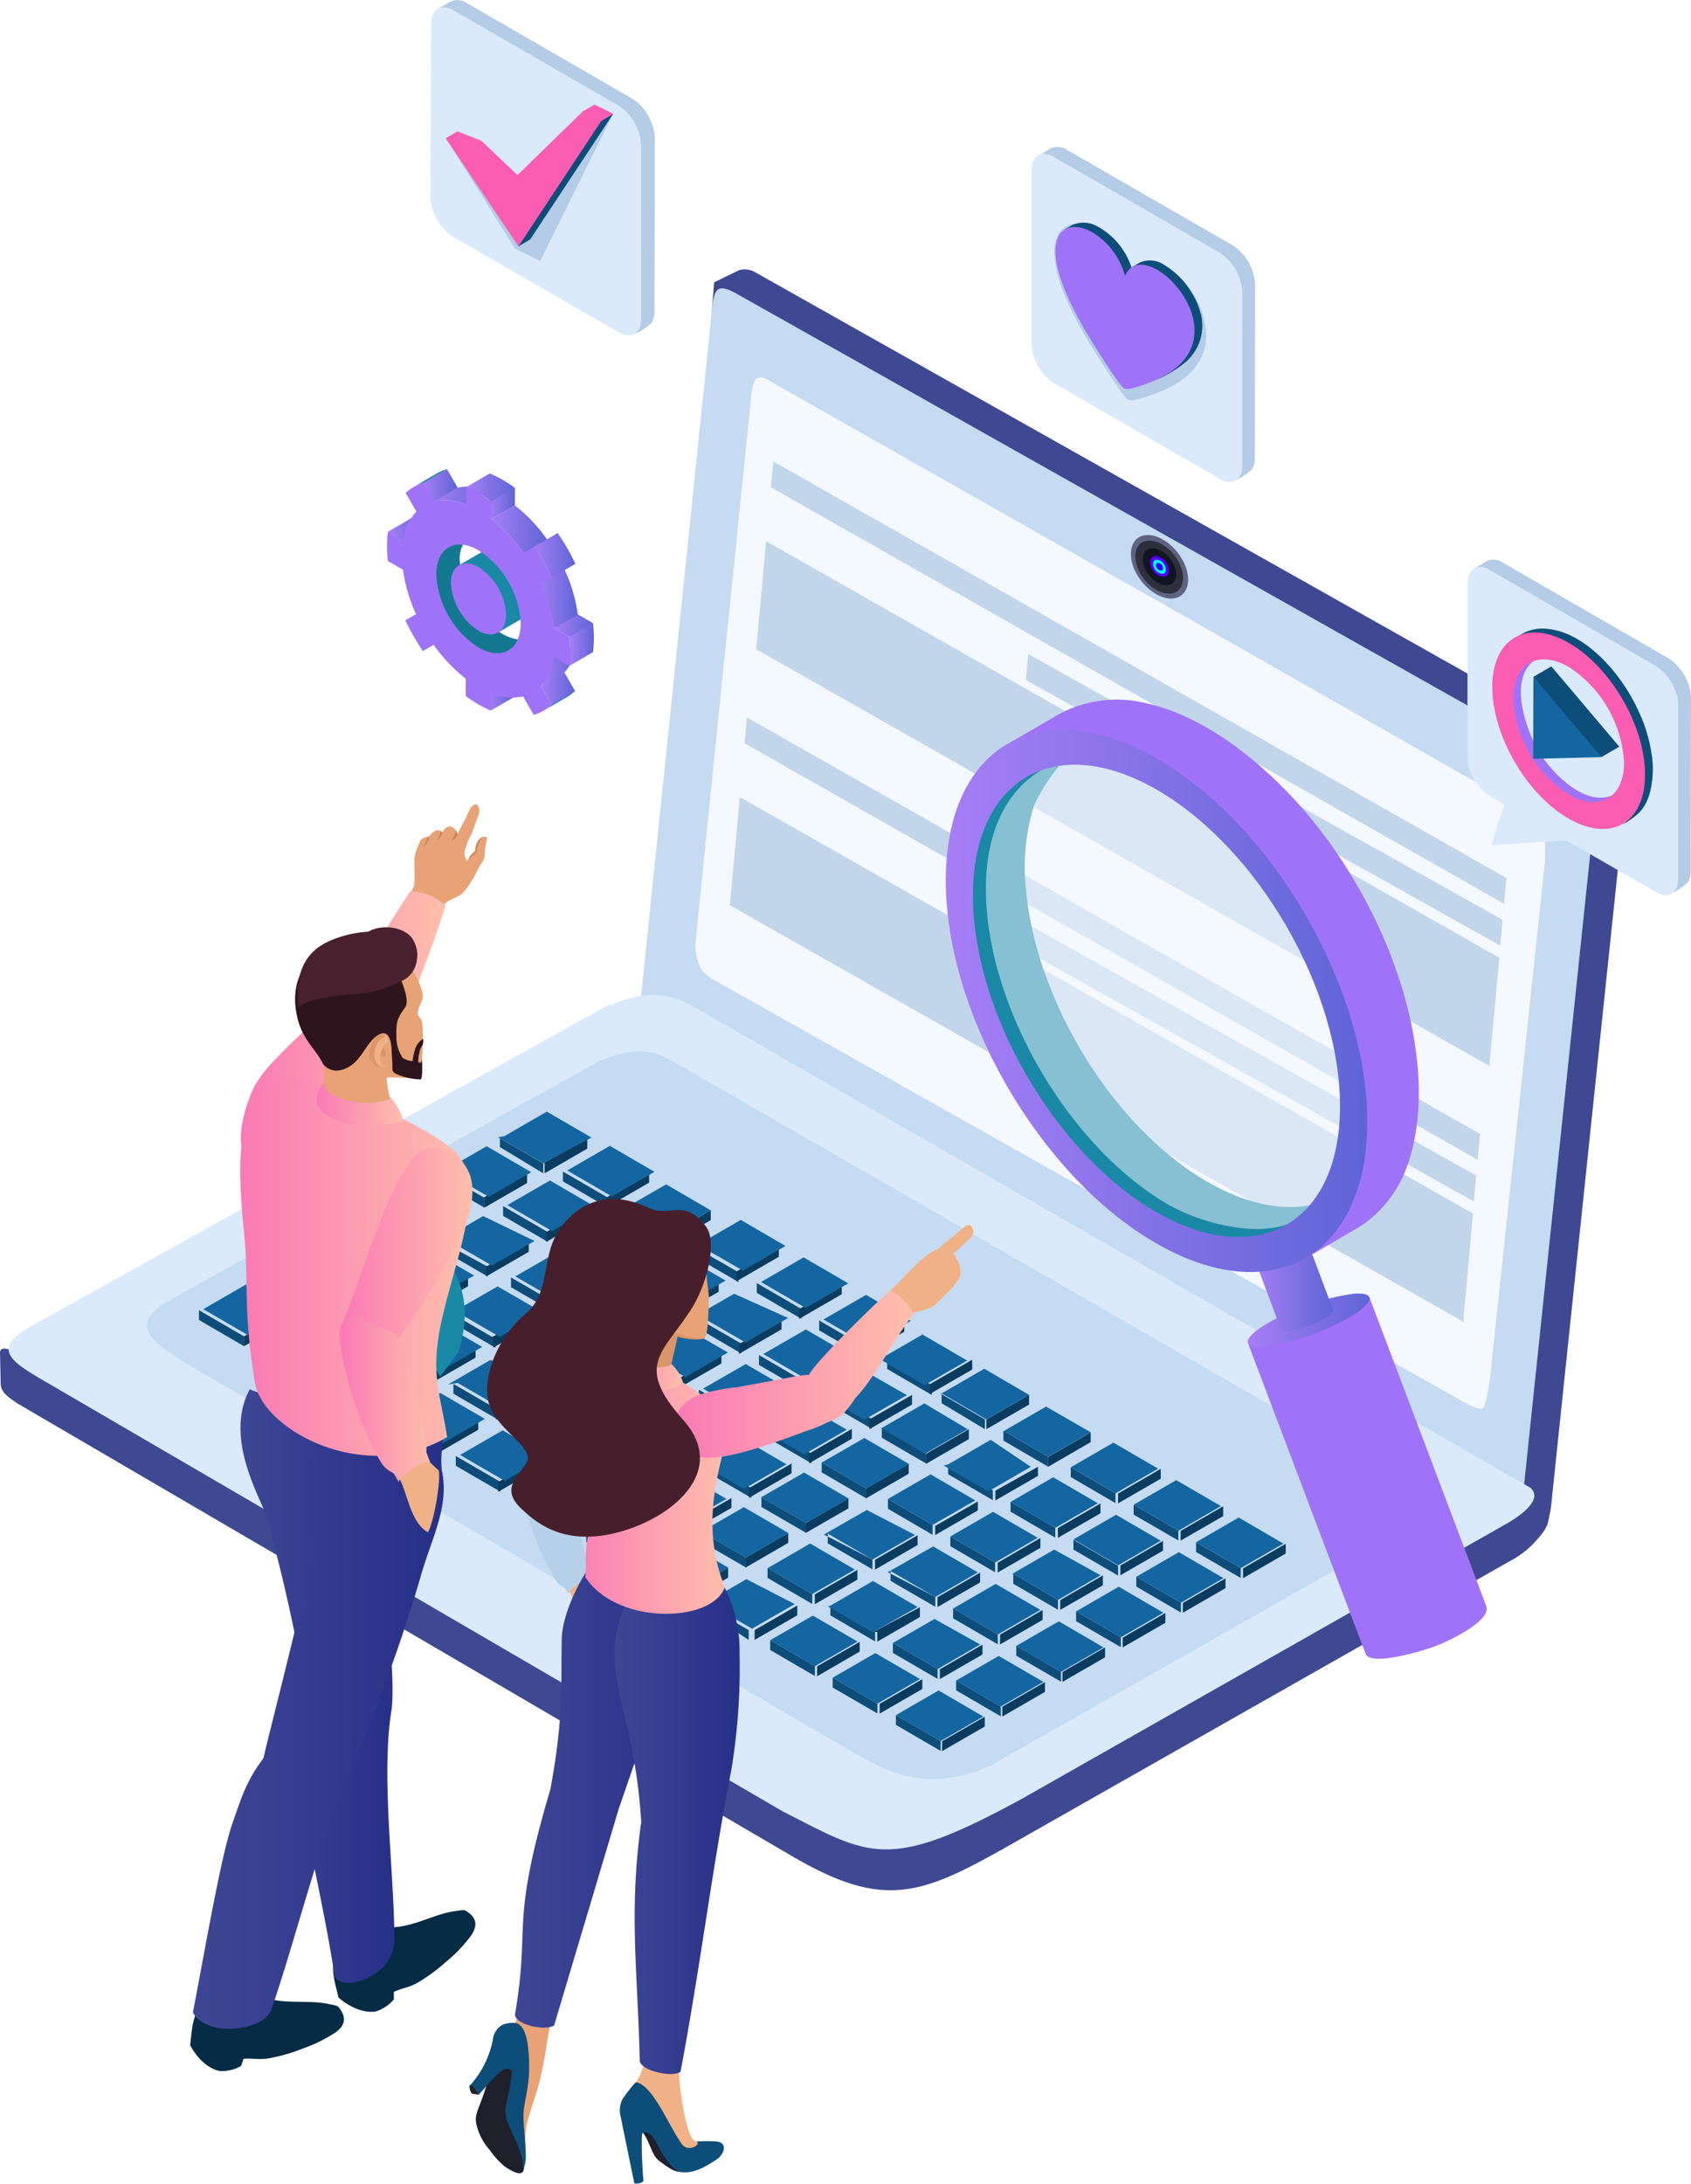 <svg id="Layer_1" data-name="Layer 1" xmlns="http://www.w3.org/2000/svg" xmlns:xlink="http://www.w3.org/1999/xlink" viewBox="0 0 224.76 290.17"><defs><style>.cls-1{fill:#3e4992;}.cls-1,.cls-10,.cls-11,.cls-12,.cls-13,.cls-14,.cls-15,.cls-16,.cls-17,.cls-18,.cls-19,.cls-2,.cls-20,.cls-21,.cls-22,.cls-23,.cls-24,.cls-25,.cls-26,.cls-27,.cls-28,.cls-29,.cls-3,.cls-30,.cls-31,.cls-32,.cls-33,.cls-34,.cls-35,.cls-36,.cls-37,.cls-38,.cls-39,.cls-4,.cls-40,.cls-41,.cls-42,.cls-43,.cls-44,.cls-45,.cls-46,.cls-47,.cls-48,.cls-49,.cls-5,.cls-50,.cls-51,.cls-52,.cls-53,.cls-54,.cls-55,.cls-56,.cls-57,.cls-58,.cls-59,.cls-6,.cls-7,.cls-8,.cls-9{fill-rule:evenodd;}.cls-2{fill:#c5dbf1;}.cls-3{fill:#5e6381;}.cls-4{fill:#2d2f3b;}.cls-5{fill:#111421;}.cls-6{fill:#5100ff;}.cls-7{fill:aqua;}.cls-8{fill:#1e00ff;}.cls-58,.cls-9{fill:#f4f8ff;}.cls-10{fill:#c2d6eb;}.cls-11{fill:#daeafa;}.cls-12{fill:#0d4d7a;}.cls-13{fill:#0a3c5f;}.cls-14{fill:#1466a0;}.cls-15{fill:#b4cce5;}.cls-16{fill:#fa5db1;}.cls-17{fill:url(#linear-gradient);}.cls-18{fill:url(#linear-gradient-2);}.cls-19{fill:url(#linear-gradient-3);}.cls-20{fill:url(#linear-gradient-4);}.cls-21{fill:#147890;}.cls-22{fill:#367cd0;}.cls-23{fill:url(#linear-gradient-5);}.cls-24{fill:#1989a5;}.cls-25{fill:url(#linear-gradient-6);}.cls-26{fill:url(#linear-gradient-7);}.cls-27{fill:url(#linear-gradient-8);}.cls-28{fill:#9f73f7;}.cls-29{fill:url(#linear-gradient-9);}.cls-30{fill:url(#linear-gradient-10);}.cls-31{fill:url(#linear-gradient-11);}.cls-32{fill:url(#linear-gradient-12);}.cls-33{fill:url(#linear-gradient-13);}.cls-34{fill:#e7a376;}.cls-35{fill:#c8865b;}.cls-36{fill:url(#linear-gradient-14);}.cls-37{fill:#062b45;}.cls-38{fill:url(#linear-gradient-15);}.cls-39{fill:url(#linear-gradient-16);}.cls-40{fill:url(#linear-gradient-17);}.cls-41{fill:#da9569;}.cls-42{fill:#f0b186;}.cls-43{fill:#2e141d;}.cls-44{fill:#48202e;}.cls-45{fill:url(#linear-gradient-18);}.cls-46{fill:url(#linear-gradient-19);}.cls-47{fill:url(#linear-gradient-20);}.cls-48{fill:#b6d0ea;}.cls-49{fill:#1f202b;}.cls-50{fill:url(#linear-gradient-21);}.cls-51{fill:url(#linear-gradient-22);}.cls-52{fill:url(#linear-gradient-23);}.cls-53{fill:url(#linear-gradient-24);}.cls-54{fill:url(#linear-gradient-25);}.cls-55{fill:#471f2c;}.cls-56{fill:url(#linear-gradient-26);}.cls-57{fill:url(#linear-gradient-27);}.cls-58{opacity:0.5;}.cls-59{fill:url(#linear-gradient-28);}</style><linearGradient id="linear-gradient" x1="73.67" y1="83.14" x2="78.82" y2="83.14" gradientUnits="userSpaceOnUse"><stop offset="0" stop-color="#a77ef7"/><stop offset="1" stop-color="#5e65d6"/></linearGradient><linearGradient id="linear-gradient-2" x1="71.88" y1="91.51" x2="76.44" y2="91.51" xlink:href="#linear-gradient"/><linearGradient id="linear-gradient-3" x1="64.97" y1="92.36" x2="68.38" y2="92.36" xlink:href="#linear-gradient"/><linearGradient id="linear-gradient-4" x1="51.53" y1="70.35" x2="56.68" y2="70.35" xlink:href="#linear-gradient"/><linearGradient id="linear-gradient-5" x1="56.28" y1="64.7" x2="60.83" y2="64.7" xlink:href="#linear-gradient"/><linearGradient id="linear-gradient-6" x1="217.67" y1="234.43" x2="222.58" y2="234.43" xlink:href="#linear-gradient"/><linearGradient id="linear-gradient-7" x1="203.49" y1="211.94" x2="210.88" y2="211.94" xlink:href="#linear-gradient"/><linearGradient id="linear-gradient-8" x1="217.17" y1="225.69" x2="222.59" y2="225.69" xlink:href="#linear-gradient"/><linearGradient id="linear-gradient-9" x1="64.98" y1="66.91" x2="68.45" y2="66.91" xlink:href="#linear-gradient"/><linearGradient id="linear-gradient-10" x1="207.76" y1="210.88" x2="214.24" y2="210.88" xlink:href="#linear-gradient"/><linearGradient id="linear-gradient-11" x1="211.1" y1="216.4" x2="218.48" y2="216.4" xlink:href="#linear-gradient"/><linearGradient id="linear-gradient-12" x1="216.78" y1="219.88" x2="222.27" y2="219.88" xlink:href="#linear-gradient"/><linearGradient id="linear-gradient-13" x1="221.47" y1="231.73" x2="224.72" y2="231.73" xlink:href="#linear-gradient"/><linearGradient id="linear-gradient-14" x1="177.8" y1="282.07" x2="205.03" y2="282.07" gradientUnits="userSpaceOnUse"><stop offset="0" stop-color="#fa79b6"/><stop offset="1" stop-color="#ffbfab"/></linearGradient><linearGradient id="linear-gradient-15" x1="177.73" y1="370.14" x2="198.22" y2="370.14" gradientUnits="userSpaceOnUse"><stop offset="0" stop-color="#3e4795"/><stop offset="1" stop-color="#273088"/></linearGradient><linearGradient id="linear-gradient-16" x1="171.43" y1="374.64" x2="204.81" y2="374.64" xlink:href="#linear-gradient-15"/><linearGradient id="linear-gradient-17" x1="177.72" y1="314.46" x2="208.14" y2="314.46" xlink:href="#linear-gradient-14"/><linearGradient id="linear-gradient-18" x1="187.85" y1="292.76" x2="199.43" y2="292.76" xlink:href="#linear-gradient-14"/><linearGradient id="linear-gradient-19" x1="190.91" y1="312.59" x2="208.58" y2="312.59" xlink:href="#linear-gradient-14"/><linearGradient id="linear-gradient-20" x1="190.92" y1="331.9" x2="202.96" y2="331.9" xlink:href="#linear-gradient-14"/><linearGradient id="linear-gradient-21" x1="214.26" y1="383.74" x2="236.89" y2="383.74" xlink:href="#linear-gradient-15"/><linearGradient id="linear-gradient-22" x1="227.45" y1="388.97" x2="244.09" y2="388.97" xlink:href="#linear-gradient-15"/><linearGradient id="linear-gradient-23" x1="220.59" y1="343.03" x2="242.55" y2="343.03" xlink:href="#linear-gradient-14"/><linearGradient id="linear-gradient-24" x1="235.31" y1="328.68" x2="267.24" y2="328.68" xlink:href="#linear-gradient-14"/><linearGradient id="linear-gradient-25" x1="226.29" y1="328.26" x2="236.59" y2="328.26" xlink:href="#linear-gradient-14"/><linearGradient id="linear-gradient-26" x1="311.63" y1="321.51" x2="327.83" y2="321.51" xlink:href="#linear-gradient"/><linearGradient id="linear-gradient-27" x1="312.43" y1="316.59" x2="322.99" y2="316.59" xlink:href="#linear-gradient"/><linearGradient id="linear-gradient-28" x1="271.5" y1="279.09" x2="327.52" y2="279.09" xlink:href="#linear-gradient"/></defs><path class="cls-1" d="M246.21,182.29l112.3,63.25c3.14,1.75,3.27,3.3,3.16,8.05l-9.57,91.22c-.22,2.69-.61,4-1.23,4.47L346,352.53,236.25,285.41c-2.47-1.48-3.11-2.63-3-7l7.46-94.81L244,182A2.79,2.79,0,0,1,246.21,182.29Z" transform="translate(-145.79 -146.09)"/><path class="cls-2" d="M243.49,185l111.32,62.7a5.42,5.42,0,0,1,2.19,1.89c.81,1.38.66,4,.62,5.56l-9.41,89.73c-.11,1.09-.56,4.44-1.13,4.75s-2-.43-2.35-.67h0l-111.2-62.62a6.16,6.16,0,0,1-1.86-1.54c-.9-1.25-.85-3.45-.82-4.91l9.58-92.7C240.72,184.44,241.12,183.76,243.49,185Z" transform="translate(-145.79 -146.09)"/><path class="cls-3" d="M297.68,217.27c1.7-.47,4.08,1,5.31,3.27s.84,4.52-.87,5-4.08-1-5.31-3.28S296,217.74,297.68,217.27Z" transform="translate(-145.79 -146.09)"/><path class="cls-4" d="M298,218c1.43-.4,3.42.83,4.44,2.73s.71,3.78-.72,4.17-3.41-.83-4.44-2.74S296.62,218.34,298,218Z" transform="translate(-145.79 -146.09)"/><path class="cls-5" d="M298.61,219c1-.27,2.38.58,3.09,1.91s.49,2.63-.5,2.9-2.38-.58-3.1-1.9S297.61,219.27,298.61,219Z" transform="translate(-145.79 -146.09)"/><path class="cls-6" d="M299.17,220c.56-.16,1.34.33,1.75,1.08s.28,1.48-.29,1.64a1.81,1.81,0,0,1-1.75-1.08C298.48,220.93,298.61,220.19,299.17,220Z" transform="translate(-145.79 -146.09)"/><path class="cls-7" d="M299.41,220.48a1.19,1.19,0,0,1,1.18.73c.27.51.19,1-.19,1.11a1.23,1.23,0,0,1-1.19-.73C298.94,221.08,299,220.58,299.41,220.48Z" transform="translate(-145.79 -146.09)"/><path class="cls-8" d="M299.63,220.89a.66.66,0,0,1,.65.4c.15.28.11.56-.1.62a.7.7,0,0,1-.66-.41C299.37,221.22,299.42,221,299.63,220.89Z" transform="translate(-145.79 -146.09)"/><path class="cls-9" d="M310,231.82l-10.89-6.18-51.58-29.25c-1.36-.49-1.65.27-1.88,2.36l-.75,7.31q-1.49,14.64-3,29.25-1.83,17.91-3.64,35.79a6.94,6.94,0,0,0,.75,3.82,5.19,5.19,0,0,0,1.67,1.38l100.08,56.32h0c.35.22,1.67.84,2.1.61s.91-3.28,1-4.26l7.29-68.48c0-1.39.17-3.74-.55-5a4.89,4.89,0,0,0-2-1.69Z" transform="translate(-145.79 -146.09)"/><path class="cls-10" d="M346,262.75,248.57,207.4l-.32,3.44,97.46,55.35.31-3.44ZM282.46,233l63.05,35.31-.31,3.44-63.05-35.3.31-3.45Zm61.29,54.74L246.3,232.36,247.62,218l97.46,55.36Z" transform="translate(-145.79 -146.09)"/><path class="cls-1" d="M346.44,353.55l-66.81,37.93c-11.36,6.41-16.35,8.35-28.33,1.39L148.14,332.6c-1.38-.94-2.23-1.52-2.26-2.65l-.09-4.26c.42-1.18,1.88.79,4.83-.73l75.18-41.83c4.9-1.88,8.12-2.39,12.06-.32L349.59,345.3l2.09-.85c-.17,4,.6,3.9-2.17,6.85A12.27,12.27,0,0,1,346.44,353.55Z" transform="translate(-145.79 -146.09)"/><path class="cls-11" d="M349.17,343.76,237.39,279.52c-4-2.08-7.19-1.18-11.19.35l-75.14,41.81c-6.64,3.42-4.45,5,.86,8.06l97.91,57.05c11.63,5.93,13.89,8.1,31.81-1.69L346,348.58C347.18,347.92,351.18,345.45,349.17,343.76Z" transform="translate(-145.79 -146.09)"/><path class="cls-2" d="M332.53,349.45l-55,31.21c-8.8,4.17-15,.12-17.76-1.38l-88.28-51.45c-4.55-2.82-9.47-5.39-3.21-8.94l57.23-31.84c3.73-1.44,6.18-1.83,9.18-.24L335,344.54C336.75,345.91,335.32,347.93,332.53,349.45Z" transform="translate(-145.79 -146.09)"/><path class="cls-12" d="M279.16,336.22v1.3l5.94,3.46v-1.31l-5.94-3.45Zm-50.5-29.48V308l5.94,3.45v-1.3l-5.94-3.45Zm-56.42,13.45v1.3l5.94,3.46v-1.31l-5.94-3.45Zm8-4.59v1.29l5.94,3.46V319l-5.94-3.44Zm8-4.6v1.3l5.93,3.45v-1.3L188.17,311Zm8-4.6v1.3l5.94,3.46v-1.31l-5.94-3.45Zm8-4.59v1.3l5.94,3.45v-1.3l-5.94-3.45Zm8-4.6v1.31L218,302v-1.31L212,297.21Zm-31.58,27.53V326l5.94,3.46v-1.31l-5.94-3.45Zm8-4.59v1.29l5.94,3.46v-1.31l-5.93-3.44Zm8-4.6v1.3l5.94,3.45V319l-5.93-3.45Zm8-4.6v1.3l5.94,3.46V314.4L204.34,311Zm8-4.59v1.3l5.94,3.45v-1.3l-5.93-3.45Zm7.95-4.6v1.31l5.93,3.45v-1.31l-5.94-3.45Zm-5.89,42.78v1.3l5.94,3.45V348l-5.94-3.45Zm8-4.6v1.3l5.94,3.46v-1.31l-5.94-3.45Zm8-4.59v1.3l5.94,3.45v-1.3l-5.93-3.45Zm7.95-4.6v1.3l5.94,3.46V334.2l-5.94-3.45Zm8-4.6v1.31l5.94,3.45v-1.3l-5.94-3.46Zm8-4.59v1.31l5.93,3.44V325l-5.94-3.45Zm-48.3,18v1.3l5.94,3.45v-1.3l-5.94-3.45Zm8-4.6v1.3l5.94,3.45v-1.3L213.83,335Zm8-4.59v1.3l5.94,3.45v-1.3l-5.94-3.45Zm8-4.6v1.3l5.94,3.45v-1.3l-5.94-3.45Zm8-4.59v1.29l5.93,3.46v-1.31l-5.94-3.44Zm8-4.6v1.3l5.94,3.45v-1.3l-5.94-3.45Zm-48.31,18V336l5.94,3.45v-1.3l-5.94-3.46Zm8-4.59v1.3l5.94,3.45v-1.3l-5.93-3.45Zm8-4.6v1.31l5.94,3.44v-1.29l-5.94-3.46Zm8-4.59v1.3l5.94,3.45v-1.3l-5.95-3.45Zm8-4.6v1.31l5.94,3.44v-1.29l-5.93-3.46Zm7.95-4.59V313l5.94,3.45v-1.3l-6-3.45Zm-48.3,18V331l5.94,3.45v-1.3l-5.94-3.46Zm8-4.59v1.3l5.94,3.45v-1.3l-5.93-3.45Zm8-4.6v1.3l5.94,3.46V324l-5.93-3.45Zm8-4.59v1.3l5.93,3.45v-1.3l-5.94-3.45Zm8-4.6v1.3l5.93,3.46v-1.31l-5.93-3.45Zm2,38.35V351l5.94,3.45v-1.3l-5.94-3.45Zm8-4.6v1.3l5.94,3.45v-1.3l-5.94-3.45Zm8-4.6v1.3l5.94,3.45v-1.29l-5.93-3.46Zm8-4.59v1.3l5.94,3.45v-1.3l-5.94-3.45Zm8-4.6v1.3l5.94,3.45v-1.3l-5.94-3.45Zm8-4.59V328l5.93,3.45v-1.3l-5.94-3.45ZM231,354.23v1.3L236.9,359v-1.3L231,354.23Zm8-4.6v1.3l5.94,3.45v-1.3l-5.93-3.45Zm8-4.6v1.31l5.94,3.44v-1.29L246.89,345Zm8-4.59v1.3l5.94,3.45v-1.3l-5.94-3.45Zm8-4.6v1.3l5.94,3.45v-1.3l-5.93-3.45Zm7.95-4.59v1.3L276.7,336v-1.3l-5.94-3.45ZM264.87,374v1.29l5.94,3.46v-1.31L264.87,374Zm8-4.6v1.3l5.93,3.45v-1.3l-5.93-3.45Zm8-4.6v1.3l5.94,3.45v-1.3l-5.93-3.45Zm7.95-4.59v1.3l5.94,3.45v-1.3l-5.94-3.45Zm8-4.6v1.3l5.93,3.45v-1.3l-5.93-3.45Zm7.95-4.59v1.3l5.93,3.45v-1.31l-5.94-3.44Zm-48.3,18v1.31l5.94,3.44v-1.3l-5.94-3.45Zm8-4.6v1.31l5.94,3.45v-1.3l-5.94-3.46Zm8-4.59v1.3l5.94,3.45v-1.3l-5.94-3.45Zm8-4.6v1.31l5.94,3.45v-1.3l-5.94-3.46Zm8-4.59V352l5.93,3.45v-1.3l-5.94-3.45Zm8-4.6v1.31l5.94,3.44v-1.29l-5.94-3.46Zm-48.31,18v1.3l5.94,3.46v-1.31l-5.94-3.45Zm8-4.59v1.29l5.94,3.46V363l-5.94-3.45Zm8-4.6v1.3l5.94,3.45v-1.3L263.79,355Zm7.95-4.6v1.3l5.94,3.46v-1.3l-5.95-3.46Zm8-4.59v1.3l5.94,3.45v-1.3l-5.94-3.45Zm8-4.6v1.3l5.94,3.46v-1.3l-5.95-3.46Zm-48.3,18v1.3L245.3,364v-1.3l-5.94-3.45Zm8-4.59v1.29l5.94,3.46v-1.31l-5.93-3.44Zm8-4.6v1.3l5.94,3.45v-1.3L255.29,350Zm8-4.6v1.3l5.93,3.46v-1.31l-5.94-3.45Zm8-4.59v1.3l5.94,3.45v-1.3Z" transform="translate(-145.79 -146.09)"/><path class="cls-13" d="M285.1,339.67V341l5.66-3.28v-1.29l-5.66,3.26Zm-50.5-29.48v1.3l5.66-3.27v-1.3l-5.66,3.27Zm-56.42,13.45V325l5.66-3.28v-1.29l-5.66,3.26Zm8-4.6v1.31l5.67-3.28v-1.29L186.14,319Zm8-4.59v1.3l5.67-3.27v-1.3l-5.66,3.27Zm8-4.6v1.31l5.67-3.28v-1.3l-5.66,3.27Zm8-4.59v1.3l5.67-3.27V302L210,305.26Zm8-4.6V302l5.67-3.28v-1.3L218,300.66ZM186.4,328.19v1.31l5.67-3.28v-1.29l-5.67,3.26Zm8-4.6v1.31l5.66-3.28v-1.29l-5.67,3.26Zm8-4.59v1.3L208,317v-1.3L202.32,319Zm8-4.6v1.31l5.67-3.28v-1.3l-5.67,3.27Zm8-4.59v1.3l5.66-3.27v-1.3l-5.66,3.27Zm8-4.6v1.31l5.67-3.28v-1.3l-5.66,3.27ZM220.31,348v1.3L226,346v-1.3L220.31,348Zm8-4.6v1.31l5.67-3.28v-1.3l-5.67,3.27Zm8-4.59v1.3l5.66-3.27v-1.3l-5.66,3.27Zm8-4.6v1.31l5.67-3.28v-1.3l-5.66,3.27Zm8-4.59v1.3l5.67-3.27v-1.3l-5.66,3.27Zm8-4.6v1.3l5.67-3.27v-1.3L260.11,325Zm-48.3,18v1.3l5.66-3.27v-1.3l-5.66,3.27Zm8-4.6v1.3l5.67-3.26v-1.31l-5.66,3.27Zm8-4.59v1.3l5.66-3.27v-1.3l-5.66,3.27Zm8-4.6v1.3l5.67-3.27V326l-5.66,3.27Zm8-4.6V326l5.66-3.27v-1.3l-5.66,3.26Zm8-4.59v1.3l5.66-3.27v-1.3l-5.66,3.27Zm-48.31,18v1.3l5.66-3.27v-1.3l-5.67,3.27Zm8-4.6v1.3l5.66-3.26v-1.31l-5.67,3.27Zm8-4.59v1.29l5.66-3.26v-1.3l-5.66,3.27Zm8-4.6v1.3l5.67-3.27v-1.3l-5.66,3.27Zm7.95-4.59V321l5.66-3.26v-1.3l-5.67,3.27Zm8-4.6v1.3l5.66-3.27v-1.3l-5.66,3.27Zm-48.31,18v1.3l5.67-3.27v-1.3l-5.67,3.27Zm8-4.6v1.3l5.66-3.27v-1.3l-5.67,3.27Zm8-4.6v1.31l5.66-3.27V320.7L210.72,324Zm8-4.59v1.3l5.67-3.27v-1.3l-5.67,3.27Zm8-4.6v1.31l5.67-3.27v-1.31l-5.66,3.27Zm2,38.35v1.3l5.66-3.27v-1.3l-5.66,3.27Zm8-4.6v1.3l5.67-3.27v-1.3l-5.67,3.27Zm8-4.59v1.29l5.66-3.26v-1.3l-5.66,3.27Zm8-4.6v1.3l5.67-3.27v-1.3l-5.66,3.27Zm8-4.6V336l5.67-3.27v-1.29l-5.66,3.26Zm8-4.59v1.3l5.67-3.27v-1.3l-5.66,3.27ZM236.9,357.68V359l5.67-3.27v-1.3l-5.67,3.27Zm8-4.6v1.3l5.66-3.27v-1.3l-5.67,3.27Zm8-4.59v1.29l5.66-3.26v-1.3l-5.67,3.27Zm8-4.6v1.3l5.67-3.27v-1.3l-5.67,3.27Zm8-4.6v1.3l5.66-3.27V336l-5.66,3.26Zm8-4.59V336l5.67-3.27v-1.3l-5.66,3.27Zm-5.89,42.77v1.31l5.67-3.27v-1.3l-5.67,3.26Zm8-4.59v1.3l5.67-3.27v-1.3l-5.67,3.27Zm8-4.6v1.3l5.66-3.27V365l-5.66,3.26Zm8-4.59V365l5.67-3.27v-1.3l-5.66,3.27Zm8-4.6v1.3l5.67-3.27v-1.3l-5.66,3.27Zm8-4.6v1.31l5.67-3.28v-1.29l-5.66,3.26Zm-48.3,18v1.3l5.67-3.27v-1.3l-5.66,3.27Zm8-4.59v1.3l5.67-3.27v-1.3l-5.66,3.27Zm8-4.6v1.3l5.66-3.26v-1.31l-5.66,3.27Zm8-4.59v1.3l5.67-3.27v-1.31l-5.66,3.28Zm8-4.6v1.3l5.66-3.27v-1.3l-5.66,3.27Zm8-4.59v1.29l5.66-3.26v-1.31l-5.66,3.28Zm-48.31,18v1.31l5.66-3.28v-1.3l-5.67,3.27Zm8-4.59v1.3l5.66-3.27v-1.3L261.77,363Zm8-4.6v1.3l5.66-3.27v-1.3l-5.66,3.27Zm8-4.59v1.3l5.67-3.27v-1.31l-5.66,3.28Zm8-4.6v1.3l5.66-3.27v-1.3l-5.66,3.27Zm8-4.59v1.3l5.67-3.27v-1.31l-5.66,3.28Zm-48.31,18V364l5.67-3.27v-1.3l-5.67,3.27Zm8-4.6v1.31l5.66-3.27v-1.3l-5.67,3.26Zm8-4.59v1.3l5.66-3.27v-1.3l-5.67,3.27Zm8-4.6v1.31l5.67-3.28V345.6l-5.67,3.26Zm8-4.59v1.3l5.66-3.27V341Z" transform="translate(-145.79 -146.09)"/><path class="cls-14" d="M228.66,306.74l5.94,3.45,5.66-3.27-5.93-3.45-5.67,3.27Zm50.5,29.48,5.94,3.45,5.66-3.26L284.83,333l-5.67,3.27Zm-56.42,13.46,5.94,3.45,5.66-3.27-5.93-3.46-5.67,3.28Zm8-4.6,5.67-3.27,5.94,3.45-5.67,3.27-5.94-3.45Zm8-4.6,5.93,3.46,5.66-3.27-5.94-3.46-5.65,3.27Zm8-4.59,5.67-3.27,5.93,3.45-5.66,3.27-5.94-3.45Zm8-4.6,5.94,3.45,5.66-3.26L260.24,328l-5.66,3.27Zm8-4.59,5.66-3.28,5.94,3.46-5.66,3.27-5.94-3.45ZM231,354.23l5.67-3.28,5.94,3.46-5.67,3.27L231,354.23Zm8-4.6,5.93,3.45,5.67-3.27-5.94-3.45-5.66,3.27Zm8-4.6,5.66-3.27,5.94,3.46-5.67,3.27L246.89,345Zm8-4.59,5.94,3.45,5.67-3.27-5.94-3.45-5.67,3.27Zm8-4.6,5.65-3.27L274.4,336l-5.66,3.26-5.93-3.45Zm7.95-4.59,5.67-3.28,5.93,3.46-5.66,3.27-5.94-3.45ZM264.87,374l5.94,3.44,5.67-3.26-5.94-3.46L264.87,374Zm8-4.6,5.66-3.27,5.94,3.45-5.67,3.27-5.93-3.45Zm8-4.6,5.93,3.45,5.66-3.26-5.94-3.46-5.65,3.27Zm7.95-4.59,5.67-3.28,5.93,3.46-5.66,3.27-5.94-3.45Zm8-4.6,5.93,3.45,5.66-3.27-5.94-3.45-5.65,3.27Zm7.95-4.59,5.66-3.28,5.94,3.46-5.66,3.26-5.94-3.44Zm-48.3,18,5.66-3.27,5.94,3.45-5.66,3.27-5.94-3.45Zm8-4.6,5.94,3.46,5.66-3.27L270,361.22l-5.66,3.26Zm8-4.59,5.66-3.27,5.94,3.45-5.66,3.27-5.94-3.45Zm8-4.6,5.94,3.46,5.66-3.28L285.91,352l-5.66,3.27Zm8-4.59,5.66-3.27,5.94,3.45-5.66,3.27-5.94-3.45Zm8-4.6,5.94,3.46,5.66-3.28-5.94-3.45-5.66,3.27Zm-48.31,18,5.94,3.45,5.67-3.27-5.94-3.45-5.67,3.27Zm8-4.59,5.66-3.28,5.94,3.46L261.77,363l-5.94-3.45Zm8-4.6,5.94,3.45,5.66-3.27-5.94-3.45L263.79,355Zm7.95-4.6,5.67-3.27,5.94,3.45-5.66,3.28-5.95-3.46Zm8-4.59,5.94,3.45,5.66-3.27-5.94-3.45-5.66,3.27Zm8-4.6,5.67-3.27,5.94,3.45-5.66,3.28-5.95-3.46Zm-48.3,18,5.94,3.45,5.67-3.27L245,355.93l-5.67,3.27Zm8-4.59,5.66-3.28,5.94,3.46-5.67,3.26-5.93-3.44Zm8-4.6,5.93,3.45,5.67-3.27L261,346.74,255.29,350Zm8-4.6,5.67-3.27,5.94,3.46-5.67,3.26-5.94-3.45Zm8-4.59,5.66-3.27L282.8,341l-5.65,3.27-5.94-3.45Zm-99-20.63,5.94,3.45,5.66-3.26-5.94-3.46-5.66,3.27Zm8-4.59,5.67-3.28,5.94,3.46L186.14,319l-5.94-3.44Zm8-4.6,5.93,3.45,5.66-3.27-5.94-3.45L188.17,311Zm8-4.6,5.66-3.27,5.94,3.45-5.66,3.27-5.94-3.45Zm8-4.59,5.94,3.45,5.66-3.27-5.94-3.45-5.66,3.27Zm8-4.6,5.66-3.27,5.94,3.45L218,300.66,212,297.21Zm-31.58,27.53,5.67-3.27,5.94,3.46-5.67,3.26-5.94-3.45Zm8-4.59,5.93,3.44,5.67-3.26-5.94-3.46-5.66,3.28Zm8-4.6,5.66-3.27,5.93,3.45L202.32,319l-5.93-3.45Zm8-4.6,5.94,3.45,5.67-3.27L210,307.68,204.34,311Zm8-4.59,5.65-3.27,5.94,3.45-5.66,3.27-5.93-3.45Zm7.95-4.6,5.67-3.27,5.93,3.45-5.66,3.27-5.94-3.45Zm-5.89,42.78,5.67-3.27,5.93,3.45L220.31,348l-5.94-3.45Zm8-4.6,5.94,3.45,5.67-3.27L228,336.67l-5.67,3.27Zm8-4.59,5.65-3.27,5.94,3.45-5.66,3.27-5.93-3.45Zm7.95-4.6,5.94,3.45,5.66-3.27-5.93-3.45-5.67,3.27Zm8-4.6,5.66-3.26,5.94,3.45-5.66,3.27-5.94-3.46Zm8-4.59,5.94,3.45,5.66-3.27-5.94-3.45-5.66,3.27Zm-48.3,18,5.94,3.45,5.66-3.27-5.94-3.45-5.66,3.27Zm8-4.6,5.66-3.27,5.94,3.45-5.66,3.27L213.83,335Zm8-4.59,5.94,3.45,5.66-3.27-5.94-3.45-5.66,3.27Zm8-4.6,5.66-3.27,5.94,3.45-5.66,3.27-5.94-3.45Zm8-4.59,5.94,3.44,5.66-3.26L243.37,318l-5.66,3.27Zm8-4.6,5.66-3.27,5.94,3.45-5.66,3.27-5.94-3.45Zm-48.31,18,5.67-3.26,5.94,3.45-5.67,3.27-5.94-3.46Zm8-4.59,5.93,3.45,5.67-3.27L211,326.79l-5.66,3.27Zm8-4.6,5.66-3.27,5.94,3.46-5.66,3.27-5.94-3.46Zm8-4.59,5.95,3.45,5.66-3.27-5.94-3.45-5.67,3.27Zm8-4.6,5.66-3.27,5.94,3.46-5.67,3.27-5.93-3.46Zm7.95-4.59,5.67-3.28,5.94,3.46-5.66,3.27-6-3.45Zm-48.3,18,5.94,3.46,5.67-3.27-5.94-3.45-5.67,3.26Zm8-4.59,5.66-3.27,5.94,3.45-5.67,3.27-5.93-3.45Zm8-4.6,5.93,3.45,5.66-3.27-5.94-3.44-5.65,3.26Zm8-4.59,5.67-3.27,5.94,3.45-5.67,3.27-5.94-3.45Zm8-4.6,5.66-3.27,5.93,3.45-5.66,3.27Z" transform="translate(-145.79 -146.09)"/><path class="cls-15" d="M230.75,165.44l-.16,8.42c0,2.36.9,14.87-.39,16.59a8,8,0,0,0,2.2-1.46,2.64,2.64,0,0,0,.38-1.46l.05-23.12a6.65,6.65,0,0,0-3-5.21l-22-12.71a2.21,2.21,0,0,0-2.15-.2l-1.69,1c.05,0,5.07,2.75,5.17,2.8l18.7,10.43A20,20,0,0,1,230.75,165.44Z" transform="translate(-145.79 -146.09)"/><path class="cls-11" d="M228.12,160.19l-22-12.7c-1.66-1-3-.18-3,1.72L203,172.33a6.67,6.67,0,0,0,3,5.21l22,12.7c1.65,1,3,.19,3-1.71l0-23.13A6.67,6.67,0,0,0,228.12,160.19Z" transform="translate(-145.79 -146.09)"/><polygon class="cls-15" points="62.51 19.8 64.04 18.77 68.84 24.3 77.7 15.1 81.5 15.12 71.79 34.68 68.44 33.03 59.31 18.46 62.51 19.8"/><polygon class="cls-16" points="60.18 19.09 59.24 18.36 60.8 17.46 63.99 18.71 62.06 20.04 61.68 19.85 60.18 19.09"/><polygon class="cls-16" points="61.8 20.35 62.08 19.81 63.99 18.71 69.11 23.57 65.57 25.96 64.32 23 61.8 20.35"/><polygon class="cls-12" points="77.99 17.17 81.51 15.12 70.46 31.83 68.9 32.74 68.62 30.83 72.81 24.21 77.99 17.17"/><polygon class="cls-16" points="77.06 15.96 77.47 14.79 79.03 13.9 81.51 15.12 77.99 17.17 76.3 17.02 77.06 15.96"/><polygon class="cls-16" points="77.48 14.79 79.95 16.02 68.91 32.73 59.23 18.36 62.43 19.61 67.55 24.46 77.48 14.79"/><polygon class="cls-17" points="76.81 81.64 75.29 82.24 73.67 83.47 75.69 84.63 77.15 84.15 78.82 82.81 76.81 81.64"/><polygon class="cls-18" points="75.02 89.36 73.29 90.22 71.88 91.19 73.3 93.65 74.61 93.01 76.44 91.83 75.02 89.36"/><polygon class="cls-19" points="64.97 91.91 65.24 94.42 68.37 92.6 68.38 90.29 64.97 91.91"/><polygon class="cls-20" points="54.66 68.86 51.53 70.68 53.54 71.85 56.68 70.03 54.66 68.86"/><path class="cls-21" d="M213.37,233.11l3.13-2.42c-1.48.86-3.32.11-4.59-.78a12.56,12.56,0,0,1-5-9.17,4.09,4.09,0,0,1,1.63-3.73L205,218.7C199.15,222.14,207.57,236.58,213.37,233.11Z" transform="translate(-145.79 -146.09)"/><path class="cls-22" d="M219.09,239.74a5.41,5.41,0,0,1-1.06.79l3.13-1.82a5.21,5.21,0,0,0,.55-.36l.52-.43Z" transform="translate(-145.79 -146.09)"/><polygon class="cls-23" points="59.41 62.34 56.28 64.16 57.68 67.07 60.83 64.8 59.41 62.34"/><path class="cls-21" d="M202.07,210.25l3.13-1.82a5.62,5.62,0,0,0-1.31.56l-3.13,1.82A5.88,5.88,0,0,1,202.07,210.25Z" transform="translate(-145.79 -146.09)"/><path class="cls-24" d="M215.9,224.11a8.8,8.8,0,0,0-2.05-3.44c-.91-.93-2.6-2.06-3.92-1.29l-3.13,1.82,5.19,8.94,3.13-1.82C216.41,227.51,216.28,225.35,215.9,224.11Z" transform="translate(-145.79 -146.09)"/><path class="cls-25" d="M222.58,231.58l-3.4,1.42c-.22,1.4-.5,3.25-1.51,4.28l3.13-1.83A7.06,7.06,0,0,0,222.58,231.58Z" transform="translate(-145.79 -146.09)"/><path class="cls-26" d="M207.75,213.14l3.13-1.82a7.16,7.16,0,0,0-4.26-.43l-3.13,1.82A7.17,7.17,0,0,1,207.75,213.14Z" transform="translate(-145.79 -146.09)"/><path class="cls-27" d="M219.46,229.56l3.13-1.82a20.8,20.8,0,0,0-1.75-5.92l-3.67,1.52A23.89,23.89,0,0,1,219.46,229.56Z" transform="translate(-145.79 -146.09)"/><path class="cls-28" d="M209.41,221.46c-2-1.17-3.68-.23-3.68,2.09a8,8,0,0,0,3.65,6.34c2,1.16,3.67.22,3.68-2.1A8,8,0,0,0,209.41,221.46Z" transform="translate(-145.79 -146.09)"/><polygon class="cls-29" points="64.98 66.48 65.31 68.98 68.44 67.16 68.45 64.84 64.98 66.48"/><path class="cls-30" d="M211.11,212.75l3.13-1.82a16.66,16.66,0,0,0-3.35-1.93l-3.13,1.82A16.94,16.94,0,0,1,211.11,212.75Z" transform="translate(-145.79 -146.09)"/><path class="cls-31" d="M215.35,219.56l2.24-.33.89-1.49a21.06,21.06,0,0,0-4.25-4.49l-3.13,1.82A21.06,21.06,0,0,1,215.35,219.56Z" transform="translate(-145.79 -146.09)"/><path class="cls-32" d="M219.14,222.83l3.13-1.82a28.18,28.18,0,0,0-2.36-4.09l-3.13,1.82A29.71,29.71,0,0,1,219.14,222.83Z" transform="translate(-145.79 -146.09)"/><path class="cls-28" d="M209.37,232.12a12.33,12.33,0,0,1-5.59-9.69c0-3.56,2.53-5,5.63-3.21a12.33,12.33,0,0,1,5.59,9.69c0,3.56-2.53,5-5.63,3.21Zm12.11-1.4-2-1.16a20.94,20.94,0,0,0-1.75-5.92l1.43-.81a29.71,29.71,0,0,0-2.36-4.09l-1.43.82a21.2,21.2,0,0,0-4.25-4.49v-2.32a19.22,19.22,0,0,0-1.68-1.09,15.36,15.36,0,0,0-1.67-.84v2.32a7.06,7.06,0,0,0-4.26-.43l-1.42-2.46a5.88,5.88,0,0,0-2.38,1.35l1.42,2.46a7.06,7.06,0,0,0-1.78,3.88l-2-1.17a13.84,13.84,0,0,0-.12,1.86,16.82,16.82,0,0,0,.11,2l2,1.16a21.21,21.21,0,0,0,1.75,5.91l-1.43.82A30.78,30.78,0,0,0,202,232.6l1.43-.82a21.24,21.24,0,0,0,4.26,4.49v2.31a17.14,17.14,0,0,0,1.67,1.1,14.61,14.61,0,0,0,1.68.84V238.2a7.08,7.08,0,0,0,4.27.43l1.42,2.46a5.91,5.91,0,0,0,2.37-1.35l-1.42-2.46a7,7,0,0,0,1.78-3.88l2,1.17a18.17,18.17,0,0,0,.12-1.86A19.26,19.26,0,0,0,221.48,230.72Z" transform="translate(-145.79 -146.09)"/><path class="cls-33" d="M224.61,228.9l-3.13,1.82a17.09,17.09,0,0,1,0,3.85l3.13-1.82A16,16,0,0,0,224.61,228.9Z" transform="translate(-145.79 -146.09)"/><path class="cls-15" d="M310.53,184.92l-.16,8.42c0,2.36.9,14.87-.38,16.59a8,8,0,0,0,2.19-1.46,2.57,2.57,0,0,0,.39-1.46l.05-23.12a6.67,6.67,0,0,0-3-5.21L287.6,166a2.19,2.19,0,0,0-2.14-.2l-1.7,1c.05,0,5.07,2.75,5.17,2.8L307.63,180A20,20,0,0,1,310.53,184.92Z" transform="translate(-145.79 -146.09)"/><path class="cls-11" d="M307.91,179.67l-22-12.7c-1.66-1-3-.18-3,1.72l0,23.12a6.61,6.61,0,0,0,3,5.21l22,12.7c1.66,1,3,.19,3-1.71l0-23.13A6.66,6.66,0,0,0,307.91,179.67Z" transform="translate(-145.79 -146.09)"/><path class="cls-15" d="M291.46,176.57a9.67,9.67,0,0,1,4.41,6.05c.87-2,3.14-2.1,5.1-1a11.25,11.25,0,0,1,5.14,9.09c0,2.77-1.58,5.58-6.12,7.42-1.53.63-3.64,1.34-4.08,1.1l-.1,0-.08,0c-.53-.31-2.54-3.42-4.06-5.81-4.51-7.07-5.76-11.15-5.72-13.88C285.92,175.82,288.72,175,291.46,176.57Z" transform="translate(-145.79 -146.09)"/><path class="cls-12" d="M287.41,176.52l.93-.54a3.65,3.65,0,0,1,3.39.25,2.79,2.79,0,0,1,.34.18,9.69,9.69,0,0,1,4.13,5.26c0,.16.1.32.14.48l-2.14,1.37C291.39,176.72,290.18,179.12,287.41,176.52Z" transform="translate(-145.79 -146.09)"/><path class="cls-12" d="M296.34,181.52l1-.57a3.42,3.42,0,0,1,3.29.4,10.56,10.56,0,0,1,3.14,3,.22.22,0,0,0,.05.08c2.24,3.18,2.56,7-.39,9.73a21.4,21.4,0,0,1-3.78,2.32c2.77-1.61,2.86-4,2.84-6.11C301.17,182.43,296.4,182.74,296.34,181.52Z" transform="translate(-145.79 -146.09)"/><path class="cls-12" d="M305.38,187.74a6.36,6.36,0,0,1-1.95,6.38,14,14,0,0,1-3.85,2.39c2.78-1.61,2.93-4.07,2.91-6.18Z" transform="translate(-145.79 -146.09)"/><path class="cls-28" d="M291.05,177a9.74,9.74,0,0,1,4.27,5.74c.79-1.81,2.53-1.81,4.29-.79,2.48,1.43,5,4.86,4.94,8.11,0,2.5-1.42,5-5.51,6.69-1.38.57-3.28,1.2-3.68,1l-.09,0-.07-.05c-.48-.27-2.29-3.07-3.66-5.23-4.07-6.37-5.5-10.56-5.46-13C286.06,176.09,288.58,175.57,291.05,177Z" transform="translate(-145.79 -146.09)"/><path class="cls-15" d="M368.46,239.81l-.16,8.41c0,2.36.9,14.88-.38,16.59a7.74,7.74,0,0,0,2.19-1.45,2.59,2.59,0,0,0,.39-1.46l.05-23.12a6.69,6.69,0,0,0-3-5.22l-22-12.7a2.16,2.16,0,0,0-2.14-.21l-1.7,1c.06,0,5.07,2.76,5.17,2.81l18.71,10.42A19.88,19.88,0,0,1,368.46,239.81Z" transform="translate(-145.79 -146.09)"/><path class="cls-11" d="M365.84,234.56l-22-12.71c-1.65-1-3-.18-3,1.72l0,23.13a6.63,6.63,0,0,0,3,5.21l1.89,1.09c-.33,1-1.79,5.29-1.6,5.39l9.85-.63,11.87,6.85c1.65,1,3,.18,3-1.72l0-23.12A6.64,6.64,0,0,0,365.84,234.56Z" transform="translate(-145.79 -146.09)"/><path class="cls-28" d="M360.53,251.57c-3.76,2.12-8.42-2.7-10.17-5.54-1.51-2.46-4.46-10-.26-12.42-4.56.59-4.12,8.24-1.79,12.45C350.38,249.79,356.31,256.17,360.53,251.57Z" transform="translate(-145.79 -146.09)"/><path class="cls-12" d="M365.27,246a20.25,20.25,0,0,0-1.79-5.62c-1.75-3.81-5.07-7.94-8.75-9.75a9.26,9.26,0,0,0-3.52-1,5.65,5.65,0,0,0-2.71.48c-.47.23-.94.53-1.4.79,10.07-3.95,20.65,19.76,14.38,24.74,2.21-1.28,3.09-2.22,3.65-4.4A12.73,12.73,0,0,0,365.27,246Z" transform="translate(-145.79 -146.09)"/><path class="cls-16" d="M354.27,251.65a16.15,16.15,0,0,1-7.34-12.71c0-4.68,3.32-6.57,7.38-4.22a16.17,16.17,0,0,1,7.34,12.72c0,4.67-3.32,6.56-7.38,4.21Zm.05-20.12c-5.6-3.24-10.16-.64-10.18,5.8s4.51,14.28,10.12,17.52,10.16.64,10.18-5.8S359.93,234.76,354.32,231.53Z" transform="translate(-145.79 -146.09)"/><polygon class="cls-12" points="203.81 89.94 206.2 88.55 215.23 99.22 212.84 100.61 207.78 95.02 203.81 89.94"/><polygon class="cls-14" points="203.81 89.94 212.84 100.61 203.78 100.83 203.81 89.94"/><path class="cls-34" d="M208.24,253.62c-.23.47-.44.95-.67,1.41l-1,1.92c-.21-.94-1-1.3-1.54-.83a1.72,1.72,0,0,0-.46.63c-.1-.25-.82-.83-1.81.56a1.09,1.09,0,0,0-1.19.69,7.1,7.1,0,0,0-.41,1,4,4,0,0,0-.29,1.36c0,.93.05,1.93,0,3s-1.39,2.72-2.13,3.6l4.46,1.41a22.56,22.56,0,0,1,1.73-2.17c.7-.71,1.58-.79,2.25-1.34a8.66,8.66,0,0,0,1.22-1.61c.53-.75.82-1.55,1.32-2.36a2.19,2.19,0,0,0,.5-1.61,17.11,17.11,0,0,1,.34-1.89c-.92-.46-1.64.67-1.63,1.78a2.66,2.66,0,0,0-1,1.34c-.73-1-.29-1.35,0-2.58a12.64,12.64,0,0,0,1.05-2.45c.14-.38.28-.77.44-1.19a1.18,1.18,0,0,0-.27-1.3C209.05,252.93,208.61,253,208.24,253.62Z" transform="translate(-145.79 -146.09)"/><path class="cls-35" d="M210.09,257.35c-.65.09-1.11,1-1.1,1.87a2.63,2.63,0,0,0-1,1.27,6.12,6.12,0,0,1,1.17-1.17,2.79,2.79,0,0,1,.89-2Zm-3.4-.56-.08.16a1.67,1.67,0,0,0-.25-.59,2.41,2.41,0,0,1-.63,1.42,1.6,1.6,0,0,0,1-1Zm-2.09-.05a.5.5,0,0,0-.24-.24,3.64,3.64,0,0,1-.5,1.28,2.15,2.15,0,0,0,.74-1Zm-1.78.55,0,0h-.28a3,3,0,0,1-.52,1.43A2.3,2.3,0,0,0,202.82,257.29Z" transform="translate(-145.79 -146.09)"/><path class="cls-36" d="M191.41,278c3.41-4.53,5.77-8.75,8.91-13.47a7.21,7.21,0,0,1,4.71,1.88,152.91,152.91,0,0,1-6.45,16.74c-3.11,4-19.37,20.47-20.61,15.65-.71-2.75,1-7.25,1.78-8.62a19,19,0,0,1,2.85-3.55C184.87,284.24,188,281.49,191.41,278Z" transform="translate(-145.79 -146.09)"/><path class="cls-24" d="M199.89,309.47c5.37,2.41,9.54,7.88,6.81,16.31L204.29,329l-3.49-5.45c.6-4.15,0-7.39-2.33-11.88C199,310.92,199.42,310.21,199.89,309.47Z" transform="translate(-145.79 -146.09)"/><path class="cls-37" d="M192.28,405.15c.68-.27,2.2-3.29,4.79-3,3.11.35,6.47-1.79,9.21-2.11.49-.05,1.09-.24,1.42-.05,1.41.87,1.67,1.89.68,3.33a19.26,19.26,0,0,1-3.3,3.45,23.59,23.59,0,0,1-3.85,2.82c-1.18.65-2,.66-3.09,1.19l0,1a5.25,5.25,0,0,1-2.37,1.58c-1.56.3-3.51-.54-5-1.85-.32-1.64-1.07-3.22-.49-5.74Z" transform="translate(-145.79 -146.09)"/><path class="cls-38" d="M194.54,336.58c.6,6.67,4.21,31,3.27,36.85-1.4,8.81.39,21.41.41,30.75a5.46,5.46,0,0,1-1.94,3.69c-2,1.64-5.05,2.41-6,.88-1.26-8.36-3.7-18.71-4.43-23.35-.81-5.2-.67-10.48.64-13.89a219.79,219.79,0,0,0-5.34-24.06c-.76-2.4-5.63-10.31-2.17-16.74Z" transform="translate(-145.79 -146.09)"/><path class="cls-37" d="M174.59,412.36c.73,0,3.19-2.33,5.53-1.16,2.8,1.4,6.68.55,9.37,1.19.48.12,1.11.15,1.34.44,1,1.3.93,2.35-.49,3.36a20,20,0,0,1-4.3,2.11,23.48,23.48,0,0,1-4.58,1.31c-1.33.21-2.12-.06-3.31.06l-.32.95a5.2,5.2,0,0,1-2.77.67c-1.56-.25-3.1-1.71-4-3.45.26-1.65.1-3.39,1.51-5.56Z" transform="translate(-145.79 -146.09)"/><path class="cls-39" d="M192.29,381.34c-4,9.17-7.25,22.68-10.51,32-1.23,2.61-8.52,3.52-10.35.16,1.6-8.28,3.71-20.68,5.23-25.06,1.27-3.65,1.92-5.78,4.15-8.72.78-3.57,5.27-20.54,6.44-27.35-.83-4.47-2.68-12.25,3.14-18.8,2.79,2,10.51,3.22,14.42,1,.07,2-.53,4.3-.31,6.82,1.09,4.88-1.4,9.18-2.81,14.23A207.49,207.49,0,0,1,192.29,381.34Z" transform="translate(-145.79 -146.09)"/><path class="cls-40" d="M178.43,312.45c.27,5.76-.13,8.85,1.24,17.38,1.07,6.28,14.53,13.64,25.55,7.23-.77-5-1.92-7.61-1.23-12.7,1-7.63,5.86-17.46,3.52-23.46a6.38,6.38,0,0,0-2.37-2.71c-2.59-2.08-14.73-8.24-18.78-8.72C174.61,288,178.17,306.75,178.43,312.45Z" transform="translate(-145.79 -146.09)"/><path class="cls-34" d="M201.25,289.2c-.68.34-4.16-.15-4.06.16.05,1.39.42,2.3.61,4-.09,1.54-8.87,2-9.1-2,.16-1.71.35-3.87-.15-4.67-.81-1.31-2.47-2.77-3.06-4.75-.94-3.18-.6-6.7,2.36-9.05,5.4-4.29,12.3-1.24,14.05,5,.35,1.22-.62,1.89-.59,2.93,0,.21.28.42.5.88C202.12,282.35,202.09,288.79,201.25,289.2Z" transform="translate(-145.79 -146.09)"/><path class="cls-34" d="M201.11,289.2a5.49,5.49,0,0,1-3-.36,5.28,5.28,0,0,1-1.33-.92c-.46-.19-1.49-1.65.11-4s-7.86,3.53-8.36,2.73c-.81-1.31-2.47-2.77-3.06-4.75-.94-3.18-.6-6.7,2.36-9.05,5.4-4.29,12.3-1.24,14.05,5,.35,1.22-.62,1.89-.59,2.93,0,.21.28.42.5.88C202.12,282.35,201.94,288.76,201.11,289.2Z" transform="translate(-145.79 -146.09)"/><path class="cls-41" d="M197.24,284c-1.93-1.81-3.8,3.93-.69,3.87C195.34,286.6,196.26,284.57,197.24,284Z" transform="translate(-145.79 -146.09)"/><path class="cls-42" d="M197.23,284.85c.29-.8.05-1.09-.31-1a2.29,2.29,0,0,0-1.22,1.48c-.46,1.34.2,3,1.49,2.37-1.11.07-1-1.27-.67-2.1C196.75,285,197.1,284.64,197.23,284.85Z" transform="translate(-145.79 -146.09)"/><path class="cls-41" d="M196.72,285.22c.31.58.42.92.32,1.12s-.29.3-.64,0A1.94,1.94,0,0,1,196.72,285.22Z" transform="translate(-145.79 -146.09)"/><path class="cls-43" d="M188.72,287.46c-.9-1.88-2.49-3-3.23-5.53-.94-3.18-.6-6.7,2.36-9.05a8.45,8.45,0,0,1,12.29,1.49c.15.24-1.48,1-.94,2.2.77,2,.76,2.92.45,3.36-1.21,1.72-1.23,2-1.16,4.58l-.68.55c-.29-2.05-1.2-1.89-2.08-1.21-1.55,1.2-2.15,3.92-4.72,4.45A2.26,2.26,0,0,1,188.72,287.46Z" transform="translate(-145.79 -146.09)"/><path class="cls-43" d="M198.46,283.92a5.19,5.19,0,0,0,.85,2.74,2.79,2.79,0,0,0,1.32.43,8,8,0,0,1,.28-1.41,2.62,2.62,0,0,1,1.11-1.56,1.66,1.66,0,0,1-.06.84,2,2,0,0,0-.42,1,3.88,3.88,0,0,0-.15,1.29l.34.05c.05,0,.06-.36.15-.35.05,1.06.06,2.48-.18,2.57a8.5,8.5,0,0,1-3-.62c-1-.39-.68-.6-.77-1.74-.08-.94-.07-2-.2-3Z" transform="translate(-145.79 -146.09)"/><path class="cls-44" d="M185.43,279.88c1-.7,3.15-1.4,7.25-1.69a15.57,15.57,0,0,0,6.55-1.78,3.31,3.31,0,0,0,1.09-5.23c-2.12-1.88-7.6-1.68-11.25.2C186.4,272.75,184.93,275.47,185.43,279.88Z" transform="translate(-145.79 -146.09)"/><path class="cls-44" d="M200.6,275.2c-.8,1-4.25-1.32-9.06-.43,1-3.19,1.62-3.86,3.07-4.79,1.89-1.22,5.06-.72,6.06.95A4,4,0,0,1,200.6,275.2Z" transform="translate(-145.79 -146.09)"/><path class="cls-45" d="M188.82,290c.14,2,5.14,3.47,8.78,2.13l-.06-.39a7.92,7.92,0,0,1,1.89,3.36c-3.93.94-10,.78-11.47-2.3C187.63,292.09,188.07,290.8,188.82,290Z" transform="translate(-145.79 -146.09)"/><path class="cls-46" d="M201.09,299.57C197,304,194.48,314.36,191.26,322a3.11,3.11,0,0,0,.43,3.54c1.95,1.85,6.19,1.05,7.13-1.69a87.64,87.64,0,0,0,7.37-11.93c.47-1,.73-1.45,1.19-2.45,1.26-2.79,1.57-5.71.73-7.59C206.68,298.69,202.82,297.71,201.09,299.57Z" transform="translate(-145.79 -146.09)"/><path class="cls-42" d="M200.25,340.73c-.71.81-1.84,1.1-1.46,1.69,1.08,1.67,1.48,6,3.89,7.28.83-1.55,1.73-6.9,1.42-8.21l-1.78-1.68Z" transform="translate(-145.79 -146.09)"/><path class="cls-47" d="M192.54,320.75a3.64,3.64,0,0,0-1.56,3.46c.32,4.46,3.42,13.26,5.69,16.55a4,4,0,0,0,1.41,1.08c.23.32.51.87.75,1.21-.24-.62,3.07-3,4.13-2.66-.17-.42-.34-.87-.51-1.34a6.81,6.81,0,0,0-.18-2.13c-.73-4.12-2.13-10.14-3.78-13.48Z" transform="translate(-145.79 -146.09)"/><path class="cls-48" d="M221.93,326.48c-2.86,3.33-4.39,10.82-6.53,16.42a2.25,2.25,0,0,0,.41,2.54c1.45,1.28,4.48.6,5.09-1.4a63.34,63.34,0,0,0,5-8.78c.32-.71.5-1.06.8-1.8C229,327.94,223.83,324.28,221.93,326.48Z" transform="translate(-145.79 -146.09)"/><path class="cls-42" d="M222.36,356.16c-.5.6-1.31.84-1,1.26.82,1.17,1.7,4,3.48,4.88a27.56,27.56,0,0,0-.29-5.54l-.71-1.31Z" transform="translate(-145.79 -146.09)"/><path class="cls-48" d="M216.3,342a2.65,2.65,0,0,0-1,2.54,33.29,33.29,0,0,0,4.51,11.78,3,3,0,0,0,1,.74c.17.23.39.62.57.85-.19-.44,2.13-2.24,2.9-2q-.19-.45-.39-1a5.49,5.49,0,0,0-.18-1.53,43.1,43.1,0,0,0-3.07-9.61Z" transform="translate(-145.79 -146.09)"/><path class="cls-34" d="M215.41,409.92a15.21,15.21,0,0,1-1.28,5.27c-.35.39-.79.62-1,1.06-1.11,2.34-1.35,4.6-.58,16.64l2.83.06.36-4.25c.35-1.72,1.32-4.25,1.71-5.81.85-3.4.93-5.11,1.45-7.61Z" transform="translate(-145.79 -146.09)"/><path class="cls-49" d="M209.48,424.42a4.73,4.73,0,0,1-1-.14c-.14-.16-.42-1-.22-1.11C208.66,422.93,209.38,424.19,209.48,424.42Z" transform="translate(-145.79 -146.09)"/><path class="cls-49" d="M211.05,419.6c.34,1.08-.14,2.12-.48,3.23-1.18,3.91-1.87,4.13-1.37,5.89a7.71,7.71,0,0,0,1.72,3.1,10,10,0,0,0,2,2.18c1.49,1,2.8,1.5,2.48-.55a9.55,9.55,0,0,0-.48-1.9c-1.05-2.44-2.27-3.51-1.61-6.55.49-2.26,1.27-3.74.26-5.27Z" transform="translate(-145.79 -146.09)"/><path class="cls-12" d="M211.29,417.17a12.75,12.75,0,0,1-3,6c.24-.07.84.55,1.17,1.23,2.45-2.81,3.63-4.17,4.39-3a40.94,40.94,0,0,1-.76,4.28,4.29,4.29,0,0,0,.08,2.23c1,2.3,2.72,5.66,2,6.76a3.94,3.94,0,0,0,.5-2.2c0-1.59-.28-3.74-.31-5.06,0-1.79.63-3.34.74-5.78a19.84,19.84,0,0,0,0-2c-.1-1.72-.29-4-1.5-4.65a3.13,3.13,0,0,0-2.13.23A2.57,2.57,0,0,0,211.29,417.17Z" transform="translate(-145.79 -146.09)"/><path class="cls-50" d="M228,386.54l8.62-25,.28-6.87a6.47,6.47,0,0,0-.9-2.78c-4.54,1.33-7.08,2.78-12,2.6-1.46,2.18-3.47,6.26-3.54,9.34-.15,6,.33,10-1.51,20-5.44,18.34-2.62,17.7-4.7,29.88-.18,1.3,3.82,2.34,5.19,1.53Z" transform="translate(-145.79 -146.09)"/><path class="cls-42" d="M231.35,420c-.07,1.92-1.89,3.77-2.1,5-.49,2.85,1.58,1.37,3.92,5,.94,0,3,3.37,5.8,3.55a1.5,1.5,0,0,0,.52-2.62c-.57-.33-1.07-.08-1.54-.49-1-.86-2.11-7.89-1.88-9.92Z" transform="translate(-145.79 -146.09)"/><path class="cls-12" d="M230.28,422.78c2.27.28,4.39,5.82,6.15,8.23.85,1.17,2.66,0,1.92-.35a18.23,18.23,0,0,1,2.76,0c1.43.23.93,1.66,0,2.33-2.15,1.48-4.07,2.32-6,1.34a9.54,9.54,0,0,1-1.2-.8,6.29,6.29,0,0,1-.8-.65,21.74,21.74,0,0,1-1.45-3c-.19-.35-.35-.42-.47-.33-.24.34,0,5.32.13,6.32-.07.28-1,.51-1.23.29l-1.81-8.85a3.21,3.21,0,0,1,.24-2.27A19.43,19.43,0,0,1,230.28,422.78Z" transform="translate(-145.79 -146.09)"/><path class="cls-49" d="M236.21,434.73a3.94,3.94,0,0,1-1.16-.38,9.54,9.54,0,0,1-1.2-.8,6.29,6.29,0,0,1-.8-.65c-.68-.82-1-2.34-1.78-3.39.26-.15.92-.14,1.59,1,1,1.83,1.68,3.19,3,4.08A1.92,1.92,0,0,0,236.21,434.73Z" transform="translate(-145.79 -146.09)"/><path class="cls-51" d="M243,381.25a82.87,82.87,0,0,0,1.09-15.37,18.67,18.67,0,0,0-2.39-9.58c-4.34,1.34-7.57,2.65-12.48,2.48A15.35,15.35,0,0,0,227.5,367c.51,6,2.85,10.48,3.52,21.19-1.69,12-.45,20.07-.2,31.69,0,1.3,4.19,2.33,5.42,1.52C238.83,407.74,240.42,394.56,243,381.25Z" transform="translate(-145.79 -146.09)"/><path class="cls-52" d="M225,325.57c-5.08-.58-5.09,7.79-3.32,11.73,4.59,10.24,1.62,11.83,2,16.5l-.09,1.88c4.36,6.5,17,6,18.54,1.29-4.28-10.5,1.26-19.54.28-22.4a23.23,23.23,0,0,0-6.59-5.17A34.15,34.15,0,0,0,225,325.57Z" transform="translate(-145.79 -146.09)"/><path class="cls-42" d="M264.15,317.58c1.87-1.73,4.24-4.76,6.16-5.42,1.11-.88,2.75-2.29,3.8-3.14.77-.63,1.43.78.79,1.42s-2.34,2.22-2.35,2.22l-.07,0a4.27,4.27,0,0,1,1,2.58c0,1.06-2,2.83-3.23,4.07-1.09,1.09-2.73.77-3.45,1.6C265.18,320.58,264.6,318.94,264.15,317.58Z" transform="translate(-145.79 -146.09)"/><path class="cls-53" d="M238.41,331.54a24.9,24.9,0,0,1,5.37-1.12c2.56-.44,4.81-.91,7.65-1.42a14.15,14.15,0,0,1,1.88-.22c.82-1.7,9.1-9.8,10.84-11.23a7.69,7.69,0,0,1,3.09,3.08c-2.65,3.42-5.05,8.4-7.75,11.22a15.26,15.26,0,0,1-1.67,2.15,7.8,7.8,0,0,1-2.12,1.13,18.38,18.38,0,0,1-2.42,1c-2.32.81-7.39,2.86-11.43,3.51-3,.47-4.93-.2-5.72-1.41C234.31,335.45,235.71,332.79,238.41,331.54Z" transform="translate(-145.79 -146.09)"/><path class="cls-41" d="M226.61,327.88c-.4,1.66,5.69,3.46,7.77,2.56l.05-.41c.53-2.48,1.06-4.6,1.43-6.34,1,.41,3.35.53,3.56.2-6.41-5.12-13.91-8.91-14.88-6.33.64,1.88,2.28,3.21,3.1,4.43a3.79,3.79,0,0,1,.43,1.68h0A18.28,18.28,0,0,1,226.61,327.88Z" transform="translate(-145.79 -146.09)"/><path class="cls-34" d="M239.39,323.92c-.56.36-4.48-.95-4.8-.93-3.05.15-6.34-.1-7-1-.82-1.22-2.46-2.55-3.1-4.43-1-3-.81-6.37,1.92-8.72,4.76-4.09,12.23-1.09,13.3,3.54.44,1.9-.1,2.06,0,3.33.16,2.34.43,1.46.21,5.17C239.88,322.29,239.75,323.68,239.39,323.92Z" transform="translate(-145.79 -146.09)"/><path class="cls-54" d="M227.49,325.64c.16,1.52,4.43,2.59,7,2,.28-.06.45-.11.55-.29a5.52,5.52,0,0,1,1.53,2.45c-2.23,2.16-9.3.89-10.16-1.63A1.89,1.89,0,0,1,227.49,325.64Z" transform="translate(-145.79 -146.09)"/><path class="cls-55" d="M215.7,320.61c-4.07,3.41-6.36,9.54-4.51,13,1.68,3.16,5.77,5,4.51,7-1,1.64-3.49,3.3-.57,6,1.5,1.37,5.16,5.05,12.64,3.14,7.3-1.85,14.95-8.15,8.81-15-6.47-7.25-2.69-8.86,1-14.56,2-3,3.72-9,2-11.18-2.88-3.8-4.8-1.07-7.57-2.41-5.29-2.56-9.63-.73-12.12,3.28C217.73,313.4,218.94,317.91,215.7,320.61Z" transform="translate(-145.79 -146.09)"/><path class="cls-10" d="M342.52,296.77l-97.45-55.35-.32,3.44,97.45,55.35.32-3.44ZM279,267,342,302.3l-.32,3.45-63.05-35.31L279,267Zm61.29,54.73L242.8,266.38,244.12,252l97.45,55.35Z" transform="translate(-145.79 -146.09)"/><path class="cls-28" d="M343.36,359.56,327.8,318.47l-16.14,6.08,15.67,41.38c.95,1.64,8.18-.68,9.3-1.12C338.35,364.15,343.94,361.53,343.36,359.56Z" transform="translate(-145.79 -146.09)"/><path class="cls-56" d="M325.75,318a31.88,31.88,0,0,0-11.42,3.89c-3.34,1.95-3.61,3.36-.63,3.15a32.11,32.11,0,0,0,11.45-3.9C328.47,319.19,328.74,317.78,325.75,318Z" transform="translate(-145.79 -146.09)"/><path class="cls-57" d="M323,320.2l-3.78-10.05-6.77,3,3.61,9.62c.07.16.36.24.88.21a12.83,12.83,0,0,0,3.84-1.13c.27-.12.54-.25.8-.39a4.17,4.17,0,0,0,1.4-1.09A.36.36,0,0,0,323,320.2Z" transform="translate(-145.79 -146.09)"/><path class="cls-24" d="M323.64,304.83c-5.5,3.21-12.24,1.26-17.36-1.7-6.17-3.56-11.44-9.21-15.33-15.11a58.37,58.37,0,0,1-6-11.83,46.38,46.38,0,0,1-2.84-12.35,27.73,27.73,0,0,1,1-10.33c.56-1.82,3.62-6.53,6.05-8.14a10.54,10.54,0,0,0-6.82,2.27c-6.93,4.72-9.4,11-7.81,22.71,2,15,13.78,31.56,22.64,37.19,4.21,2.69,11.79,5.06,16.69,3.88C316.89,310.67,320,308.38,323.64,304.83Z" transform="translate(-145.79 -146.09)"/><path class="cls-28" d="M334,285.92c-1.35-10.65-6.53-21.65-13.18-30.1-4.86-6.19-13.46-14.27-22.69-16.28A16.21,16.21,0,0,0,286.52,241l-6.86,4c25.16-7.27,62.58,42.53,39.68,68.28l6.86-4a13.74,13.74,0,0,0,1.62-1.12,16.23,16.23,0,0,0,5-7.13C334.52,296.33,334.66,290.81,334,285.92Z" transform="translate(-145.79 -146.09)"/><path class="cls-58" d="M302.08,250c-13.47-7.77-25.21-1.41-25.25,14.08s10.85,34.34,24.31,42.12a26.6,26.6,0,0,0,10,3.12c8.9.94,15.18-5.49,15.21-17.2C326.44,276.67,315.55,257.82,302.08,250Z" transform="translate(-145.79 -146.09)"/><path class="cls-59" d="M299.42,307.12C286,299.34,275.06,280.48,275.11,265s11-21.73,24.47-13.95,24.36,26.63,24.32,42.12-11,21.73-24.48,13.95Zm.17-60.22c-15.47-8.93-28-1.76-28.09,16s12.44,39.43,27.91,48.37,28.06,1.76,28.11-16S315.07,255.84,299.59,246.9Z" transform="translate(-145.79 -146.09)"/></svg>
